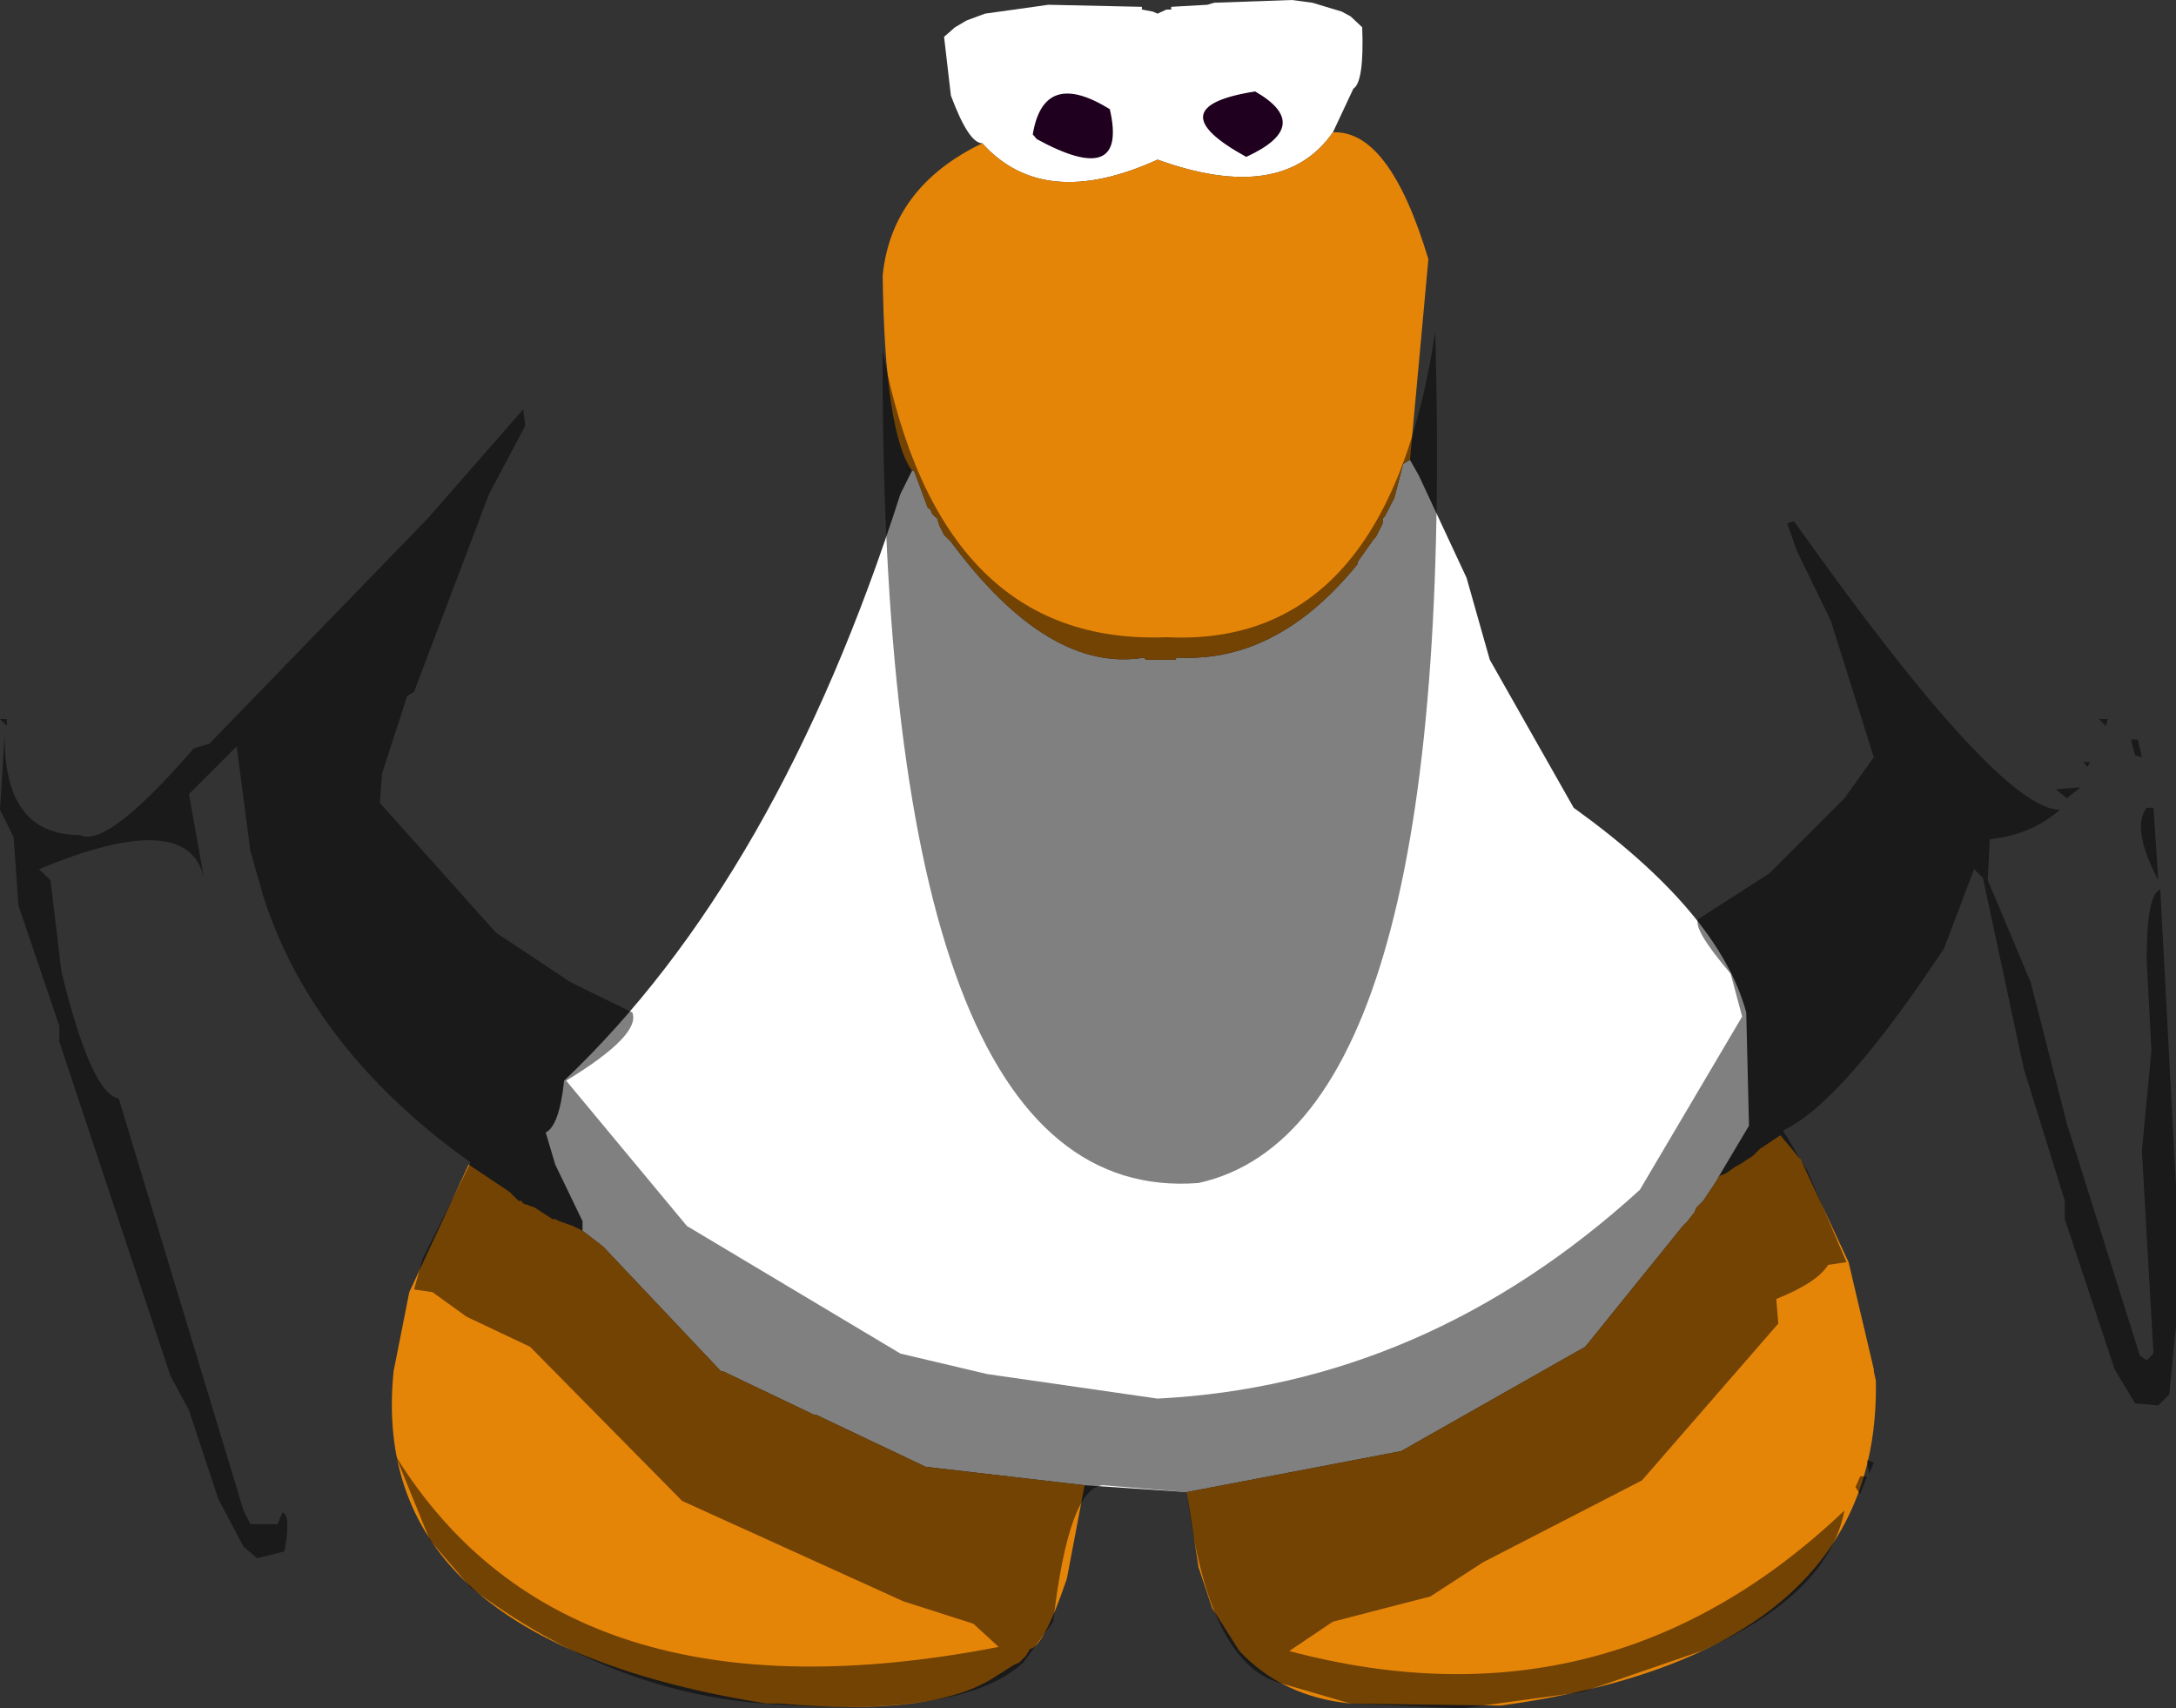 <?xml version="1.0" encoding="UTF-8" standalone="no"?>
<svg xmlns:ffdec="https://www.free-decompiler.com/flash" xmlns:xlink="http://www.w3.org/1999/xlink" ffdec:objectType="shape" height="125.2px" width="159.5px" xmlns="http://www.w3.org/2000/svg">
  <rect width="100%" height="100%" fill="#333333" stroke="none"/>
  <g transform="matrix(1.0, 0.0, 0.0, 1.0, 82.7, 24.7)">
    <path d="M9.3 -18.0 Q13.65 -15.5 8.65 -13.2 2.0 -16.85 9.3 -18.0 M-1.35 -16.7 Q0.0 -10.85 -6.7 -14.5 L-7.0 -14.85 Q-6.2 -19.7 -1.35 -16.7" fill="#1f001f" fill-rule="evenodd" stroke="none"/>
    <path d="M-10.7 -14.2 Q-11.7 -14.2 -13.0 -17.7 L-13.5 -22.0 -12.7 -22.7 -11.85 -23.2 -10.5 -23.7 -5.85 -24.35 1.0 -24.2 1.0 -24.0 1.8 -23.85 2.15 -23.7 2.8 -24.0 3.15 -24.0 3.15 -24.2 5.8 -24.35 6.3 -24.5 12.0 -24.7 13.5 -24.5 15.65 -23.85 16.3 -23.5 17.15 -22.7 Q17.3 -18.7 16.5 -18.2 L15.0 -15.0 Q11.3 -9.7 2.15 -13.0 -6.2 -9.2 -10.7 -14.2 M20.65 9.0 L21.3 10.15 24.8 17.65 26.5 23.65 32.65 34.5 Q43.3 42.15 45.3 49.5 L45.5 57.8 43.3 61.5 43.15 61.8 42.15 63.3 41.65 63.8 41.5 64.15 41.0 64.8 40.65 65.15 33.5 74.0 20.0 81.65 4.3 84.65 -3.2 84.15 -14.85 82.8 -22.85 79.0 -23.0 79.0 -29.7 75.8 -29.85 75.8 -38.5 66.65 -40.0 65.5 -40.0 64.8 -42.0 60.65 -42.7 58.3 Q-41.7 57.8 -41.35 54.5 -25.7 39.65 -16.7 11.5 L-15.85 9.8 -15.7 9.8 -14.7 12.5 -14.5 12.65 -14.35 13.0 -14.0 13.3 -13.85 13.8 -13.5 14.5 -13.0 15.0 Q-5.85 24.65 1.15 23.5 L1.3 23.65 3.5 23.65 3.5 23.5 3.8 23.5 Q11.0 23.8 16.8 16.65 L16.8 16.5 18.0 14.8 18.15 14.65 18.65 13.65 18.65 13.3 18.8 13.15 19.5 11.8 20.15 9.3 20.65 9.0 M9.3 -18.0 Q2.0 -16.85 8.65 -13.2 13.65 -15.5 9.3 -18.0 M-1.35 -16.7 Q-6.2 -19.7 -7.0 -14.85 L-6.7 -14.5 Q0.0 -10.85 -1.35 -16.7" fill="#ffffff" fill-rule="evenodd" stroke="none"/>
    <path d="M15.0 -15.0 Q19.15 -15.2 22.0 -5.7 L20.65 9.0 20.15 9.3 19.5 11.8 18.8 13.15 18.65 13.3 18.65 13.65 18.15 14.65 18.0 14.8 16.8 16.5 16.8 16.65 Q11.0 23.8 3.8 23.5 L3.5 23.5 3.5 23.65 1.3 23.65 1.15 23.5 Q-5.85 24.65 -13.0 15.0 L-13.5 14.5 -13.85 13.8 -14.0 13.3 -14.35 13.0 -14.5 12.65 -14.7 12.5 -15.7 9.8 -15.85 9.8 Q-17.85 7.0 -18.0 -4.5 -17.35 -11.0 -10.7 -14.2 -6.2 -9.2 2.15 -13.0 11.3 -9.7 15.0 -15.0 M43.3 61.5 L43.8 61.3 44.5 60.8 44.8 60.65 45.8 60.0 46.3 59.5 47.8 58.5 49.3 60.3 52.8 67.8 54.65 75.65 54.65 75.8 54.8 76.5 Q55.15 96.5 27.3 100.3 L16.3 100.15 Q11.3 99.65 8.15 96.3 L6.15 93.15 5.15 90.15 4.3 84.65 20.0 81.65 33.5 74.0 40.65 65.15 41.0 64.8 41.5 64.15 41.65 63.8 42.15 63.3 43.15 61.8 43.3 61.5 M-3.2 84.15 L-4.5 91.0 Q-6.2 96.0 -7.2 96.15 L-7.5 96.65 -8.0 97.15 -8.35 97.3 -9.7 98.15 Q-14.2 101.15 -25.5 100.15 L-26.5 100.15 Q-55.85 95.5 -53.85 75.8 L-52.7 70.0 -48.35 60.65 -45.35 62.65 -44.7 63.3 -44.5 63.3 -44.35 63.5 -43.5 63.8 -42.2 64.65 -42.0 64.65 -41.7 64.8 -40.7 65.15 -40.0 65.5 -38.5 66.65 -29.85 75.8 -29.7 75.8 -23.0 79.0 -22.85 79.0 -14.85 82.8 -3.2 84.15" fill="#e58508" fill-rule="evenodd" stroke="none"/>
    <path d="M49.0 15.65 L48.3 13.65 48.8 13.5 Q63.8 34.65 68.3 34.65 66.15 36.5 63.15 36.8 L63.0 39.8 66.15 47.3 68.8 57.65 74.15 74.65 74.65 75.0 75.15 74.5 74.3 59.65 75.0 52.3 74.65 45.65 Q74.65 40.8 75.65 40.5 L76.8 62.3 76.8 72.5 76.3 77.5 75.5 78.3 73.8 78.15 72.3 75.65 68.65 64.65 68.65 63.3 65.65 53.65 62.65 39.65 62.0 39.0 59.8 44.8 Q52.3 56.15 48.0 58.15 L49.8 61.15 52.65 67.8 51.3 68.0 Q50.5 69.3 47.5 70.5 L47.65 72.3 37.65 83.8 26.0 89.8 22.15 92.3 15.0 94.15 11.8 96.3 Q35.15 102.5 52.5 86.0 51.3 92.15 42.0 96.3 L33.3 99.3 24.5 100.5 16.3 100.15 11.15 98.65 Q5.8 97.15 4.3 84.65 L-1.85 84.15 Q-4.35 84.3 -5.5 94.15 L-7.7 97.15 Q-12.2 101.3 -26.7 100.15 -38.0 99.3 -48.2 91.65 L-51.2 88.15 -53.7 82.0 Q-41.2 102.15 -9.5 96.0 L-11.35 94.3 -16.5 92.65 -32.7 85.3 -43.85 74.0 -48.5 71.8 -51.0 70.0 -52.35 69.8 -51.7 67.5 -48.2 60.5 Q-59.7 52.3 -63.35 41.15 L-64.35 37.65 -65.35 30.0 -68.85 33.5 -67.75 39.65 Q-68.9 34.45 -79.85 39.0 L-79.0 39.8 -78.2 46.5 Q-76.0 55.5 -74.0 55.8 L-64.85 86.0 -64.35 87.0 -62.35 87.0 -62.0 86.15 Q-61.35 86.3 -61.85 89.0 L-63.85 89.5 -64.85 88.65 -66.7 85.15 -68.85 78.65 -70.2 76.15 -78.35 51.65 -78.35 50.5 -81.35 41.65 -81.7 36.65 -82.7 34.65 -82.35 29.0 Q-82.5 36.5 -76.85 36.5 -74.85 37.5 -68.5 30.15 L-67.35 29.8 -51.35 13.3 -44.35 5.3 -44.2 6.5 -46.85 11.5 -52.35 26.0 -52.85 26.3 -54.7 32.0 -54.85 34.15 -46.35 43.65 -40.85 47.3 -36.35 49.5 Q-35.7 51.15 -41.2 54.5 L-32.35 65.15 -16.7 74.5 -10.35 76.0 2.15 77.8 Q21.8 76.8 37.5 62.5 L45.0 49.8 44.15 46.65 Q41.3 43.3 41.8 42.65 L47.0 39.3 52.5 33.8 54.65 30.8 51.5 20.8 49.0 15.65 M75.15 34.5 L75.5 39.8 Q73.5 36.0 74.65 34.5 L75.15 34.5 M73.8 30.65 L73.5 29.5 74.0 29.5 74.3 30.8 73.8 30.65 M71.8 28.0 L71.65 28.5 71.15 28.0 71.8 28.0 M68.0 33.15 L69.8 33.0 68.8 33.8 68.0 33.15 M70.5 31.15 L70.3 31.5 70.0 31.15 70.5 31.15 M54.3 83.3 L54.15 82.3 54.65 82.5 54.3 83.3 M53.65 84.8 L53.3 84.3 53.65 83.5 54.15 83.5 53.65 84.8 M-82.7 28.0 L-82.2 28.0 -82.2 28.5 -82.7 28.0 M2.8 22.0 Q19.0 22.8 22.5 -0.35 24.15 57.8 5.15 62.0 -18.2 63.8 -18.0 1.0 -13.85 22.65 2.8 22.0" fill="#000000" fill-opacity="0.498" fill-rule="evenodd" stroke="none"/>
  </g>
</svg>
